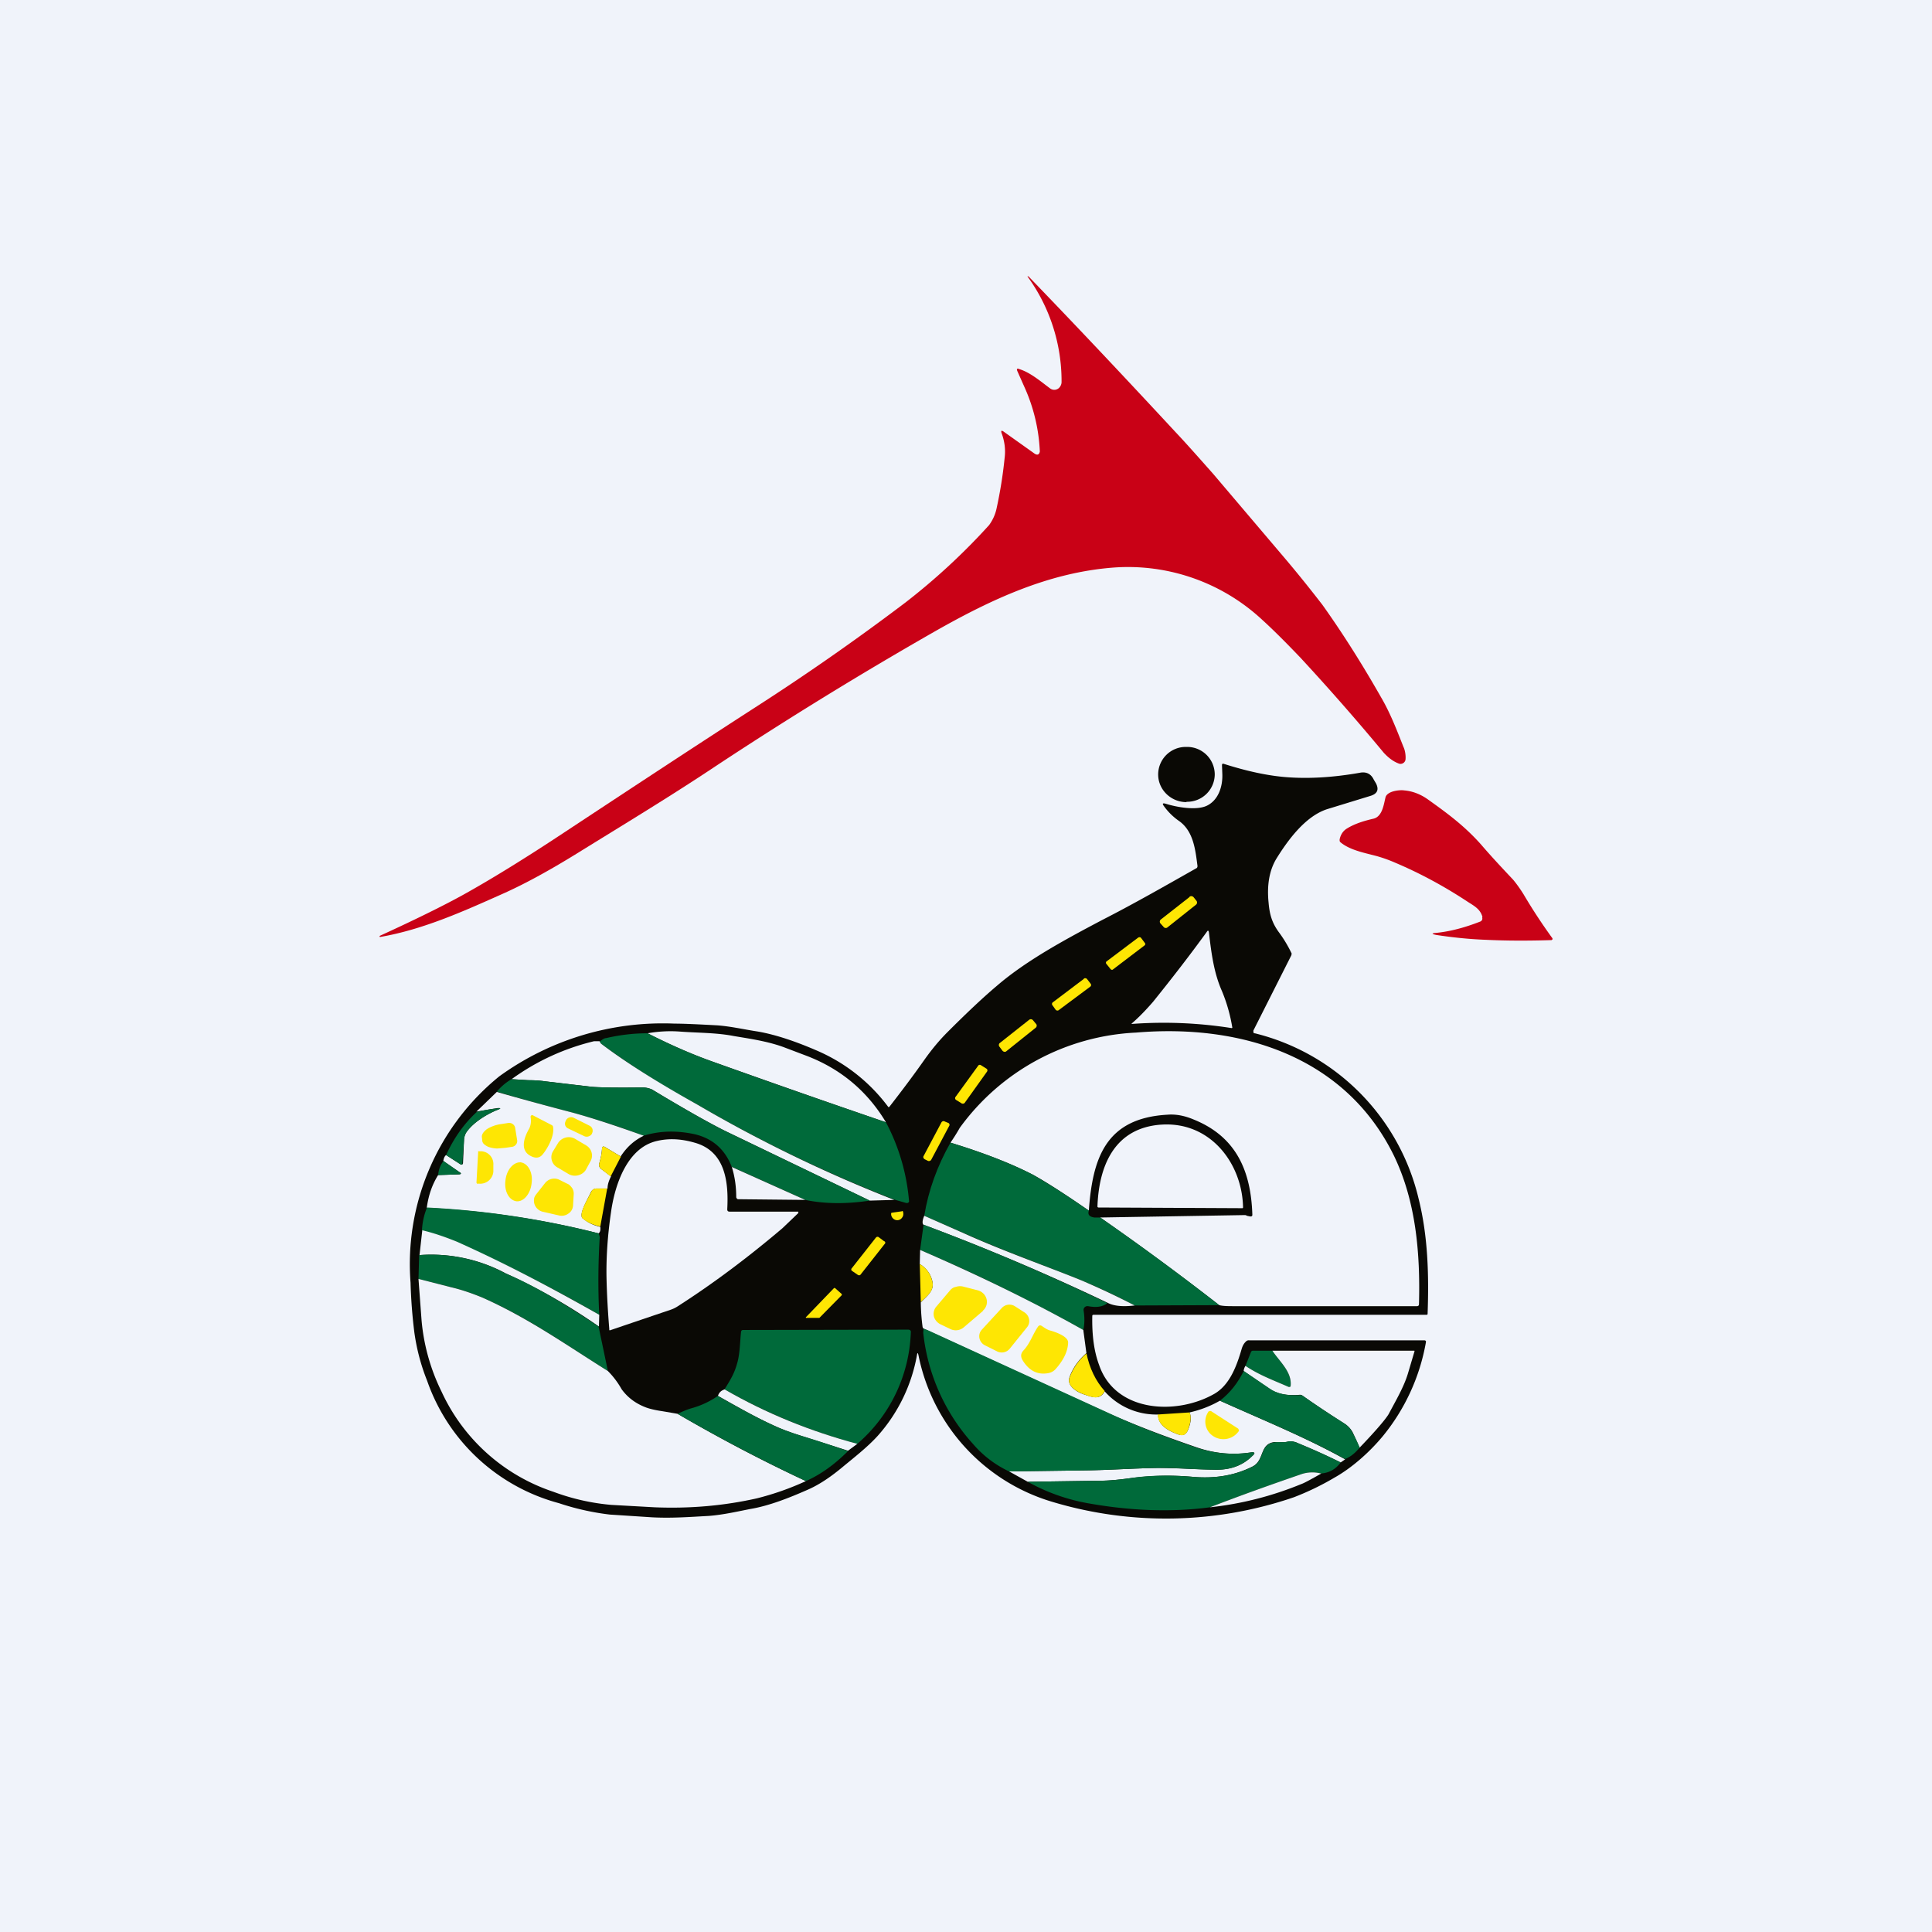 <?xml version='1.0' encoding='utf-8'?>
<!-- by TradeStack -->
<svg width="56" height="56" viewBox="0 0 56 56" xmlns="http://www.w3.org/2000/svg"><path fill="#F0F3FA" d="M0 0h56v56H0z" /><path d="M30.14 13.09a5.06 5.06 0 0 0-.45-1.88l-.2-.45c-.03-.07-.01-.09.06-.06.32.1.62.36.89.56a.2.2 0 0 0 .27-.03c.04-.05.06-.1.06-.16a5.16 5.16 0 0 0-.99-3.06h.03c1.44 1.49 2.85 2.99 4.25 4.5.34.36.7.77 1.1 1.22l1.97 2.32c.47.55.86 1.04 1.2 1.48.5.7 1.08 1.59 1.7 2.68.27.46.46.96.65 1.44.05.1.07.26.06.36a.14.14 0 0 1-.07.11.14.14 0 0 1-.13.01c-.16-.06-.3-.17-.43-.31a67.65 67.65 0 0 0-2.41-2.75c-.43-.45-.8-.82-1.12-1.11a5.71 5.71 0 0 0-4.29-1.51c-1.89.14-3.57.93-5.19 1.85a115.5 115.5 0 0 0-6.36 3.91c-1.32.88-2.68 1.7-4.02 2.53-.81.5-1.54.9-2.2 1.19-1.12.5-2.28 1.02-3.51 1.23l-.01-.03c1.18-.54 2.06-.98 2.65-1.32.67-.38 1.5-.89 2.46-1.52 1.91-1.26 3.82-2.52 5.74-3.76a69.3 69.3 0 0 0 4.4-3.07 18.84 18.84 0 0 0 2.42-2.24c.1-.14.18-.3.22-.5.1-.46.18-.95.23-1.45.03-.24 0-.48-.09-.72-.02-.07 0-.08.06-.04l.9.64c.08.05.13.03.15-.06Z" fill="#C90116" /><path d="M34.39 23.24a.8.8 0 0 0 .82-.79.8.8 0 0 0-.82-.8.8.8 0 0 0-.82.8c0 .44.37.8.82.8Z" fill="#0A0905" /><path d="M26.58 39.27a4.77 4.77 0 0 1-1.14 2.35c-.31.34-.69.63-1.05.93-.34.28-.67.5-1 .64-.5.22-1.1.46-1.65.55-.4.08-.8.17-1.2.2-.55.03-1.08.07-1.64.04l-1.23-.08a7.4 7.4 0 0 1-1.47-.33 5.57 5.57 0 0 1-3.82-3.55c-.2-.5-.31-.97-.37-1.4a15 15 0 0 1-.11-1.44 7.01 7.01 0 0 1 2.57-5.98 8.08 8.08 0 0 1 5.08-1.53c.27 0 .68.02 1.24.05.4.03.78.12 1.18.18.57.1 1.17.32 1.68.54a5.07 5.07 0 0 1 2.1 1.65.04.04 0 0 0 .03-.01c.35-.45.69-.9 1.02-1.37.2-.28.41-.54.67-.8.5-.5.98-.96 1.43-1.34.86-.74 2-1.35 3.04-1.9.92-.47 1.83-.99 2.73-1.5.03-.01.04-.04.04-.07-.06-.45-.11-1-.53-1.3a1.8 1.8 0 0 1-.44-.43c-.06-.08-.04-.1.06-.07.32.1.89.2 1.19.05.32-.16.45-.54.44-.9l-.01-.27c0-.04.02-.05.05-.04.63.2 1.2.33 1.74.38.67.06 1.4.02 2.2-.12.19-.04.33.03.41.2l.06.1c.1.19.04.31-.16.37l-1.24.38c-.64.2-1.15.9-1.49 1.45-.2.34-.27.76-.22 1.26.03.35.1.6.32.89a3.7 3.7 0 0 1 .35.59l-.01.05-1.1 2.18v.03a.06.06 0 0 0 .02.05h.02a6.47 6.47 0 0 1 4.75 4.8c.27 1.08.3 2.21.26 3.33 0 .02-.01.03-.03.03H31.7c-.03 0-.04.01-.04.04-.01.55.05 1.02.2 1.42.47 1.37 2.24 1.46 3.34.83.45-.26.65-.82.79-1.3.03-.1.07-.17.14-.23a.11.11 0 0 1 .08-.02h5.07c.04 0 .06.02.05.06a5.91 5.91 0 0 1-1.25 2.72c-.39.47-.9.92-1.4 1.2a7.8 7.8 0 0 1-1.18.57 11.44 11.44 0 0 1-6.97.14 5.57 5.57 0 0 1-3.91-4.27c-.02-.07-.03-.06-.04 0Z" fill="#0A0905" /><path d="M42.97 26.58c-.06-.22-.22-.31-.41-.43-.68-.45-1.38-.83-2.11-1.14a4.1 4.1 0 0 0-.56-.2c-.34-.09-.77-.17-1.04-.4a.08.08 0 0 1-.02-.04v-.04c.03-.14.1-.25.22-.32.23-.14.5-.22.76-.28.26-.06.3-.42.35-.62.05-.18.4-.22.54-.2.24.02.48.11.7.27.56.4 1.05.76 1.53 1.3.3.35.62.69.93 1.02.1.12.2.26.3.42A16.13 16.13 0 0 0 45 27.2v.03l-.03.02h-.02c-.65.02-1.28.02-1.9-.01-.5-.02-.96-.07-1.42-.14-.14-.03-.14-.05 0-.06.4-.04.82-.15 1.28-.33a.1.1 0 0 0 .05-.05.1.1 0 0 0 0-.07Z" fill="#C90116" /><path d="m34.48 26-.83.65a.08.08 0 0 0-.01.12l.09.1c.02.03.08.04.11.01l.83-.66a.08.08 0 0 0 .01-.11l-.08-.1a.09.09 0 0 0-.12-.02Z" fill="#FEE603" /><path d="M35.42 28.73a4.72 4.72 0 0 1 .3 1.06.04.04 0 0 1-.02.01 12.61 12.61 0 0 0-2.9-.12v-.01c.22-.19.42-.4.62-.63.54-.67 1.06-1.34 1.56-2.03.03-.05.05-.04.06.01.07.59.14 1.17.38 1.71Z" fill="#F0F3FA" /><path d="m33 27.17-.93.7a.05.05 0 0 0 0 .07l.12.15c.02.02.05.03.07.01l.92-.7a.05.05 0 0 0 .01-.06l-.12-.16a.06.06 0 0 0-.08 0ZM31.42 28.37l-.9.68a.06.06 0 0 0-.02.08l.1.14c.03.03.07.03.1 0l.9-.67a.06.06 0 0 0 .01-.09l-.1-.13a.07.07 0 0 0-.1-.01ZM29.83 29.56l-.86.68a.08.08 0 0 0 0 .1l.09.12c.03.03.08.04.11.01l.85-.68a.08.08 0 0 0 .02-.1l-.1-.12a.08.08 0 0 0-.11-.01Z" fill="#FEE603" /><path d="M25.68 32.53c-1.7-.58-3.37-1.17-5.03-1.76-.62-.22-1.25-.5-1.88-.82.34-.06.65-.07.93-.05.52.04 1.06.03 1.57.13.48.08.97.15 1.44.32l.66.25c1 .38 1.77 1.03 2.31 1.93ZM35.34 37.83a81.16 81.16 0 0 0-3.45-2.54l4.18-.07c.02 0 .05 0 .07.02l.1.02c.04 0 .06-.01.06-.05-.04-1.26-.46-2.26-1.7-2.76-.26-.11-.51-.16-.76-.14-1.8.1-2.17 1.27-2.28 2.78-.72-.5-1.27-.85-1.62-1.04-.62-.32-1.41-.63-2.39-.93a5.43 5.43 0 0 0 .27-.43 6.7 6.7 0 0 1 5.11-2.76c3.07-.26 6.07.71 7.47 3.56.64 1.32.77 2.83.73 4.31 0 .04-.02.06-.06.06h-5.25c-.21 0-.37 0-.48-.03Z" fill="#F0F3FA" /><path d="M18.77 29.95c.63.32 1.26.6 1.88.82 1.66.6 3.34 1.18 5.03 1.76a5.93 5.93 0 0 1 .67 2.3.07.07 0 0 1-.05.04h-.03l-.35-.1a40.7 40.7 0 0 1-5.72-2.76 23.74 23.74 0 0 1-2.78-1.76l-.04-.06c.08-.06.14-.1.19-.1.43-.1.83-.14 1.2-.14Z" fill="#006A3A" /><path d="m17.38 30.19.04.06c.74.56 1.67 1.14 2.78 1.76a40.63 40.63 0 0 0 5.72 2.77l-.71.02-4.09-1.97c-.42-.2-1.16-.61-2.22-1.25a.7.7 0 0 0-.29-.06c-.78.01-1.27 0-1.47-.02l-1.36-.16c-.14-.02-.3-.03-.47-.03l-.48-.03a6.73 6.73 0 0 1 2.39-1.1h.16Z" fill="#F0F3FA" /><path d="m28.6 30.98-.16-.1a.06.06 0 0 0-.08 0l-.66.91a.06.06 0 0 0 .01.09l.16.1c.03.02.07.01.09-.01l.65-.91a.06.06 0 0 0-.01-.08Z" fill="#FEE603" /><path d="m14.83 31.28.48.03c.18 0 .33.01.47.03l1.36.16c.2.02.7.03 1.47.02a.7.7 0 0 1 .29.06c1.06.64 1.8 1.05 2.22 1.25l4.09 1.97c-.66.1-1.29.1-1.87-.02l-2.13-.96c-.2-.51-.56-.83-1.1-.95-.49-.1-.97-.1-1.46.05-.77-.29-1.46-.51-2.1-.68-.94-.25-1.66-.45-2.15-.6.13-.15.27-.27.43-.36Z" fill="#006A3A" /><path d="M14.4 31.65c.49.14 1.2.34 2.16.59.63.17 1.32.4 2.1.68-.29.14-.5.34-.67.6l-.45-.27c-.05-.03-.08-.02-.09.04-.01.16-.04.3-.08.43a.15.15 0 0 0 .05.16l.29.22c-.06.12-.1.23-.1.35h-.3a.2.2 0 0 0-.1.02.19.19 0 0 0-.08.08c-.07.16-.3.54-.27.7 0 .04.02.06.04.07.14.12.31.2.5.24.01.09 0 .15-.05.19a25.2 25.2 0 0 0-4.98-.74c.05-.37.16-.68.33-.95l.59-.02c.08 0 .1-.03.02-.07l-.46-.32c.01-.08.04-.14.08-.17l.42.27a.04.04 0 0 0 .06-.01l.01-.02.03-.67c0-.1.04-.2.09-.26.2-.27.58-.5.88-.62.11-.04.1-.06-.01-.05l-.6.1.59-.57Z" fill="#F0F3FA" /><path d="M12.93 33.48c.22-.48.51-.9.89-1.25.22-.05.42-.09.59-.1.12-.02.12 0 .01.04-.3.12-.68.35-.88.62a.46.46 0 0 0-.09.26 268.11 268.11 0 0 0-.05.7.05.05 0 0 1-.05 0l-.42-.27Z" fill="#006A3A" /><path d="M16.03 32.66c.05.25-.15.62-.3.8-.08.1-.19.12-.32.06-.36-.16-.22-.55-.07-.81.05-.1.06-.22.04-.33a.05.05 0 0 1 .02-.05.05.05 0 0 1 .05 0l.54.28c.02.01.04.03.04.05ZM17.09 32.63l-.46-.23a.17.17 0 0 0-.23.08v.01c-.05.08-.02.18.07.22l.46.22c.08.04.18.01.23-.07v-.01a.16.16 0 0 0-.07-.22ZM27.49 32.55l-.1-.04a.07.07 0 0 0-.1.02l-.52.98c-.02.03 0 .07.03.09l.1.05c.03.01.07 0 .09-.03l.52-.98a.06.06 0 0 0-.02-.09ZM14.99 33.05a.16.16 0 0 1-.03.12.17.17 0 0 1-.11.07l-.2.03-.24.02a.89.89 0 0 1-.2-.03.42.42 0 0 1-.16-.08.17.17 0 0 1-.07-.1l-.01-.1c-.02-.09.04-.17.14-.25.11-.07.26-.13.43-.15l.19-.03a.18.18 0 0 1 .13.03.17.17 0 0 1 .07.1l.06.37Z" fill="#FEE603" /><path d="M33.64 32.6c1.43-.11 2.36 1.11 2.39 2.38V35a.02.02 0 0 1-.02.02L31.84 35a.03.03 0 0 1-.03-.03c.04-1.13.46-2.26 1.82-2.37Z" fill="#F0F3FA" /><path d="m16.99 33.2-.32-.19a.37.37 0 0 0-.5.13l-.14.23c-.1.16-.04.38.13.47l.32.19c.17.1.4.04.5-.12l.13-.24a.34.34 0 0 0-.12-.47Z" fill="#FEE603" /><path d="M21.15 35.12h1.99v.04l-.46.44c-.99.84-2 1.6-3.03 2.26a.9.9 0 0 1-.2.1 980.47 980.47 0 0 0-1.77.6c-.01 0-.02 0-.02-.02v-.02c-.04-.5-.07-1-.08-1.5-.01-.56.03-1.2.13-1.88.11-.8.47-1.88 1.34-2.07.34-.08.7-.06 1.08.05.91.25.99 1.17.95 1.93 0 .05.02.07.07.07Z" fill="#F0F3FA" /><path d="M27.55 33.12c.98.3 1.77.61 2.39.93.35.2.9.54 1.62 1.04-.04.12.02.18.16.2h.17c1.17.81 2.32 1.66 3.45 2.54l-2.45.01c-.57-.3-1.08-.54-1.55-.73-.88-.36-2.24-.85-3.34-1.34l-1.21-.53c.12-.74.38-1.45.76-2.12Z" fill="#006A3A" /><path d="m18 33.52-.3.58-.28-.22a.15.15 0 0 1-.05-.16c.04-.13.07-.27.08-.43 0-.06.04-.07.09-.04l.45.27ZM13.86 33.39a.02.02 0 0 1 0-.02.02.02 0 0 1 .02 0h.07a.37.37 0 0 1 .35.4v.19a.38.38 0 0 1-.4.35h-.08v-.02h-.01l.05-.9Z" fill="#FEE603" /><path d="m12.85 33.65.46.32c.07.04.06.07-.03.07l-.58.02c.01-.16.07-.3.15-.4Z" fill="#006A3A" /><path d="M14.65 34.22c-.04.3.1.57.32.6.21.02.41-.22.44-.53.04-.3-.1-.57-.32-.6-.21-.01-.41.22-.44.53Z" fill="#FEE603" /><path d="m21.2 33.82 2.14.96-1.93-.02c-.02 0-.04 0-.05-.02a.06.06 0 0 1-.02-.04c0-.3-.04-.6-.13-.88Z" fill="#F0F3FA" /><path d="m16.2 35.23-.48-.11a.33.33 0 0 1-.14-.08.32.32 0 0 1-.1-.28c0-.05.03-.1.06-.14l.26-.33a.34.34 0 0 1 .4-.1l.24.12c.06.02.1.07.14.12a.3.3 0 0 1 .05.18l-.02.34a.3.3 0 0 1-.14.23.33.33 0 0 1-.27.05ZM17.6 34.45l-.2 1.1a1.16 1.16 0 0 1-.5-.22.1.1 0 0 1-.04-.07c-.04-.17.2-.55.27-.7a.18.18 0 0 1 .07-.09.2.2 0 0 1 .1-.02h.3Z" fill="#FEE603" /><path d="M12.37 35a25.19 25.19 0 0 1 4.98.75c.02.05.04.1.03.16-.04.7-.05 1.44-.01 2.2A45.36 45.36 0 0 0 13.23 36a5.57 5.57 0 0 0-1-.33c.01-.2.05-.43.14-.65Z" fill="#006A3A" /><path d="m26.14 35.1.03.01.01.03v.01c.01.05 0 .1-.03.14a.17.17 0 0 1-.25.04.18.18 0 0 1-.07-.13v-.04l.03-.01.28-.04Z" fill="#FEE603" /><path d="m26.79 35.24 1.2.53c1.11.5 2.47.98 3.35 1.34.47.2.99.44 1.55.73-.34.04-.6.02-.79-.08a65.76 65.76 0 0 0-5.33-2.26c-.04-.03-.04-.12.02-.26Z" fill="#F0F3FA" /><path d="M26.77 35.5c1.8.67 3.58 1.43 5.33 2.27-.12.1-.3.14-.56.09a.12.12 0 0 0-.1.03.11.11 0 0 0-.03.1c.03.2.03.38-.01.56a49.68 49.68 0 0 0-4.73-2.32l.1-.73Z" fill="#006A3A" /><path d="M12.24 35.66c.34.08.68.2 1 .33 1.41.63 2.77 1.35 4.13 2.12l-.01.34a16.89 16.89 0 0 0-2.7-1.54 4.56 4.56 0 0 0-2.5-.53l.08-.72Z" fill="#F0F3FA" /><path d="m25.63 35.98-.16-.12a.06.06 0 0 0-.08.01l-.7.89a.05.05 0 0 0 .01.08l.16.11c.03.02.06.02.08 0l.7-.89a.05.05 0 0 0 0-.08Z" fill="#FEE603" /><path d="M26.67 36.23c1.62.7 3.2 1.46 4.73 2.32l.09.67c-.23.2-.4.44-.49.7-.09.27.25.45.46.51.23.08.43.14.56-.1a2 2 0 0 0 1.55.67c-.01.25.19.44.59.58.12.04.2.01.26-.1.1-.22.12-.4.06-.54.31-.07.6-.18.88-.34 1.22.55 2.46 1.05 3.63 1.7l-.13.09c-.32-.16-.73-.35-1.24-.56a.47.47 0 0 0-.31-.04c-.14.03-.25 0-.38.01-.43.06-.27.53-.63.71-.5.25-1.05.35-1.69.3a8.18 8.18 0 0 0-1.88.04c-.3.04-.59.07-.87.07l-2.07.03-.54-.3 2.22-.03c.7-.01 1.38-.06 2.07-.07.57 0 1.12.04 1.68.05.44.01.8-.12 1.08-.4.1-.08.07-.12-.05-.1-.53.08-1.05.03-1.57-.15-.87-.3-1.68-.6-2.54-.98a1338.56 1338.56 0 0 1-5.37-2.46.09.09 0 0 1-.03-.06 5.88 5.88 0 0 1-.05-.7c.18-.19.41-.34.33-.63a.76.76 0 0 0-.36-.48l.01-.4Z" fill="#F0F3FA" /><path d="M12.15 36.38a4.56 4.56 0 0 1 2.5.53c.73.3 1.63.82 2.7 1.54l.27 1.29c-1.2-.75-2.29-1.54-3.64-2.13a5.92 5.92 0 0 0-.9-.3l-.95-.24.02-.7Z" fill="#006A3A" /><path d="M26.66 36.64c.18.1.3.26.36.48.08.3-.15.44-.33.62l-.03-1.1Z" fill="#FEE603" /><path d="m12.13 37.07.94.24c.34.08.64.19.91.3 1.35.6 2.44 1.38 3.64 2.13.13.13.27.3.4.53.16.22.38.4.69.52.1.04.26.08.46.11l.47.08c1.2.7 2.43 1.35 3.72 1.95a8.1 8.1 0 0 1-1.42.5c-.98.22-1.96.3-2.96.26l-1.26-.07a6.36 6.36 0 0 1-1.68-.38 5.46 5.46 0 0 1-3.24-2.9 5.83 5.83 0 0 1-.58-2.06l-.09-1.21Z" fill="#F0F3FA" /><path d="m28.49 38-.55.47a.36.36 0 0 1-.4.05l-.27-.13a.36.36 0 0 1-.2-.23.33.33 0 0 1 .08-.3l.39-.46c.04-.05.1-.09.17-.1a.37.37 0 0 1 .2-.01l.43.11c.07.02.12.05.17.1a.34.34 0 0 1 .08.34.34.34 0 0 1-.1.15ZM23.37 38.17l.8-.83a.03.03 0 0 1 .04 0l.19.17a.02.02 0 0 1 0 .01v.02l-.64.65-.01.01h-.39v-.03ZM29.77 38.47l-.5.62a.3.3 0 0 1-.37.08l-.36-.18a.3.3 0 0 1-.15-.2.28.28 0 0 1 .07-.25l.58-.63a.3.3 0 0 1 .39-.04l.28.18a.3.3 0 0 1 .12.2.28.28 0 0 1-.06.22ZM29.66 39.15c.2-.21.27-.47.43-.7a.07.07 0 0 1 .1-.02c.08.05.14.1.23.13.15.04.55.17.54.36-.01.25-.13.5-.36.76a.37.37 0 0 1-.21.12c-.32.06-.57-.07-.76-.39-.05-.1-.04-.18.03-.26Z" fill="#FEE603" /><path d="m26.77 38.51.13.05 5.24 2.4c.86.4 1.67.7 2.54 1 .52.17 1.04.22 1.57.14.12-.02.14.02.05.1-.28.28-.64.41-1.08.4-.56 0-1.1-.06-1.68-.05-.69.01-1.36.06-2.07.07l-2.22.03a3.12 3.12 0 0 1-1.05-.8 5.7 5.7 0 0 1-1.44-3.22l.01-.12ZM24.85 41.85c-1.35-.36-2.64-.89-3.85-1.58.21-.33.3-.5.38-.8.07-.28.07-.6.1-.87.01-.04.03-.05.06-.05l4.78-.01c.06 0 .09.03.08.09a4.46 4.46 0 0 1-1.55 3.22ZM36.88 39.15c.21.32.57.61.53 1.02v.02h-.02a.04.04 0 0 1-.04.01c-.43-.19-.86-.34-1.25-.61l.16-.4c.01-.03.04-.04.06-.04h.56Z" fill="#006A3A" /><path d="M36.88 39.15h4.1c.02 0 .02 0 .02.02l-.19.64c-.12.4-.36.8-.56 1.18-.09.15-.37.48-.84.97l-.2-.44a.7.7 0 0 0-.26-.27 30.2 30.2 0 0 1-1.2-.8.12.12 0 0 0-.09-.02c-.36.03-.65-.03-.87-.18l-.74-.51c0-.05.02-.1.05-.15.4.27.82.42 1.25.61h.04a.04.04 0 0 0 .02-.03c.04-.41-.32-.7-.53-1.02Z" fill="#F0F3FA" /><path d="M31.49 39.22c.09.44.27.81.53 1.1-.13.25-.33.2-.56.11-.2-.06-.55-.24-.46-.5.1-.27.26-.5.49-.7Z" fill="#FEE603" /><path d="m36.05 39.74.74.5c.22.16.51.22.87.2.03-.01.06 0 .09.01.36.26.76.52 1.2.8.11.07.2.16.25.27.08.14.15.29.21.44-.13.16-.27.27-.42.33-1.17-.64-2.4-1.14-3.63-1.69.3-.23.52-.52.69-.86Z" fill="#006A3A" /><path d="M21 40.27c1.21.7 2.5 1.22 3.85 1.58l-.27.2-1.35-.43c-.32-.1-.59-.2-.8-.3-.55-.25-1.09-.56-1.62-.86.03-.1.1-.16.2-.19Z" fill="#F0F3FA" /><path d="M20.8 40.46c.54.3 1.08.61 1.63.86.21.1.48.2.8.3.44.13.89.28 1.35.44-.37.37-.77.67-1.22.87a48.99 48.99 0 0 1-3.72-1.95c.13-.06.26-.12.4-.16a2.51 2.51 0 0 0 .77-.36Z" fill="#006A3A" /><path d="M34.48 40.94c.06.14.03.32-.06.54-.05.11-.14.15-.26.1-.4-.14-.6-.33-.6-.58l.92-.06ZM35.89 41.41l.02.04v.04h-.01a.54.54 0 0 1-.73.14.5.5 0 0 1-.15-.7v-.01l.04-.02h.04l.79.51Z" fill="#FEE603" /><path d="M38.86 42.39c-.14.19-.32.3-.57.32a1 1 0 0 0-.6.03c-.86.3-1.74.61-2.62.95-1.14.15-2.32.1-3.55-.12a5.57 5.57 0 0 1-1.73-.62l2.07-.03c.28 0 .57-.03.87-.07.57-.09 1.2-.1 1.88-.04.64.05 1.2-.05 1.7-.3.35-.18.2-.65.62-.7.13-.03.24.01.38-.02.09-.03.2-.01.31.04.51.21.92.4 1.24.56Z" fill="#006A3A" /><path d="M38.3 42.71c-.3.17-.5.28-.59.31-.83.34-1.71.57-2.64.67.88-.34 1.75-.65 2.62-.95a1 1 0 0 1 .6-.03Z" fill="#F0F3FA" /></svg>